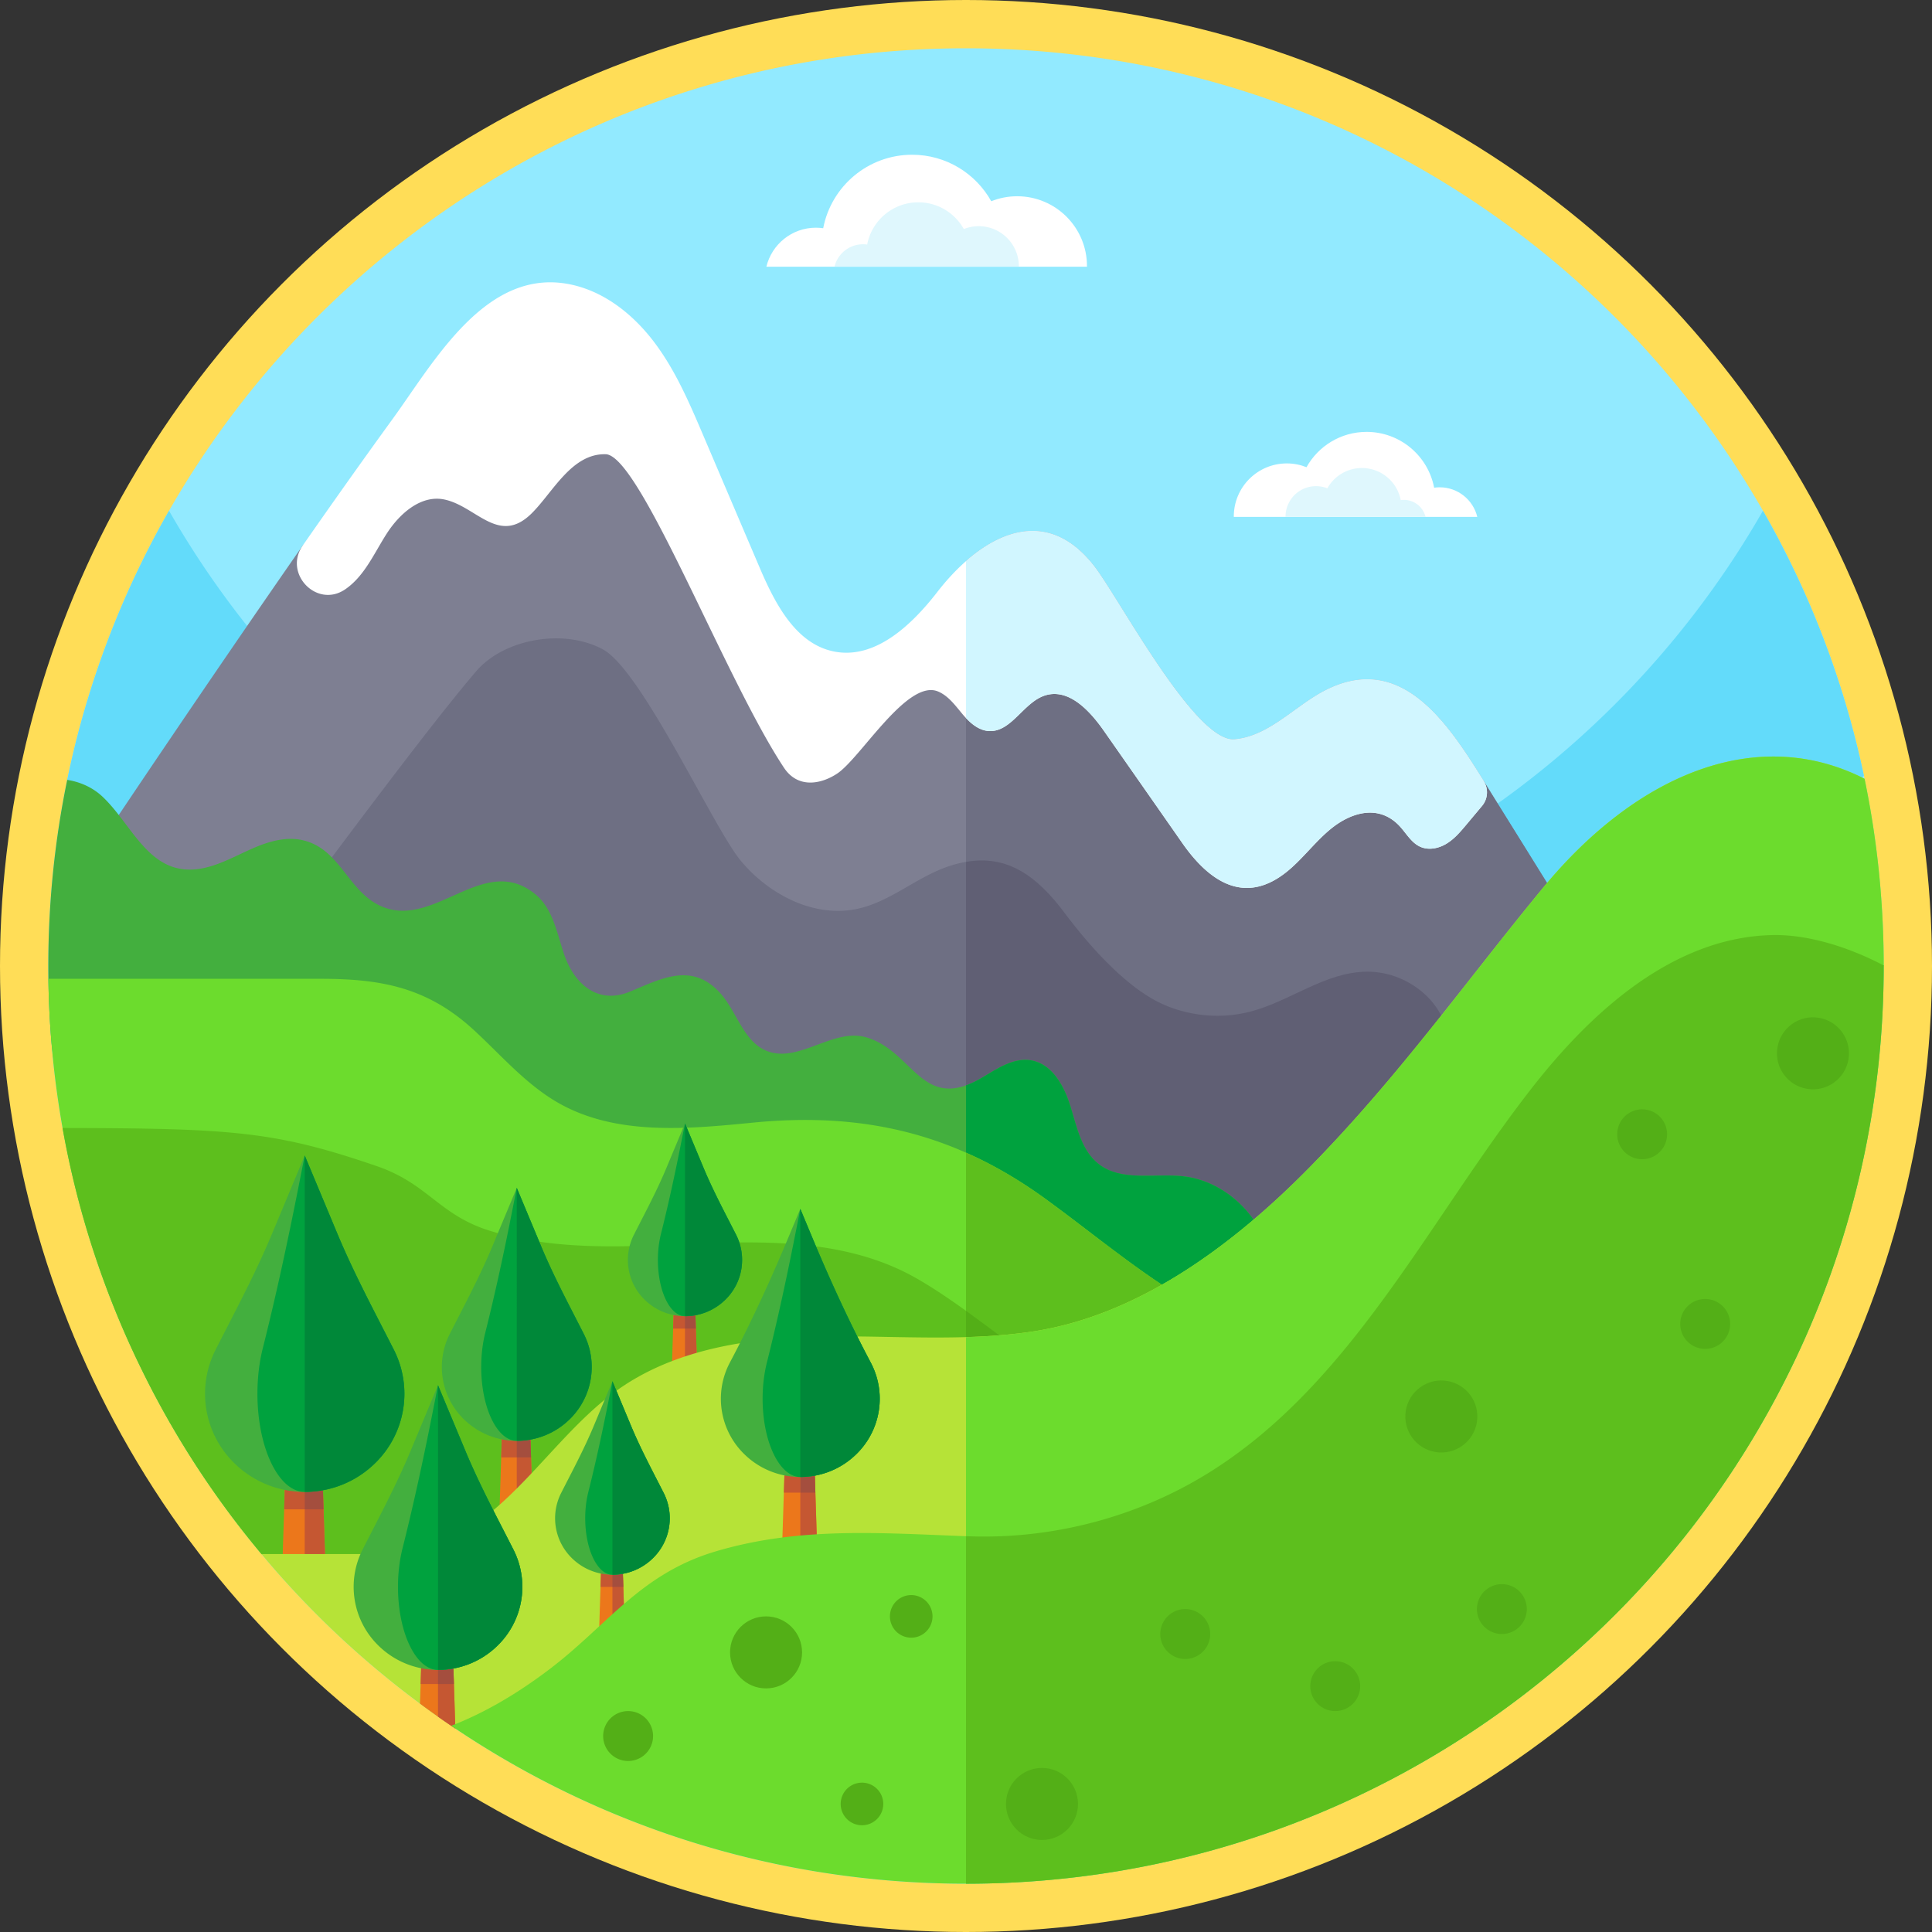 <svg xmlns="http://www.w3.org/2000/svg" width="512" height="512" style="enable-background:new 0 0 512 512" xml:space="preserve"><rect width="100%" height="100%" fill="#333333" stroke="none"/><circle r="256" cx="256" cy="256" fill="#ffdd57"/><g xmlns="http://www.w3.org/2000/svg"><path d="M499.2 255.857V256c0 32.832-6.507 64.135-18.306 92.701a232.65 232.65 0 0 1-3.82 8.768 240.308 240.308 0 0 1-9.48 18.497 239.512 239.512 0 0 1-11.628 18.477 241.96 241.96 0 0 1-20.311 25.48c-44.327 48.545-108.053 79.059-178.904 79.277H256c-50.559 0-97.517-15.428-136.42-41.847a244.462 244.462 0 0 1-43.234-37.43 227.055 227.055 0 0 1-7.05-8.085 241.744 241.744 0 0 1-28.195-41.895 233.23 233.23 0 0 1-3.325-6.517 239.902 239.902 0 0 1-16.863-44.973 237.912 237.912 0 0 1-4.332-19.522 241.728 241.728 0 0 1-3.182-25.774 235.33 235.33 0 0 1-.57-13.765A200.974 200.974 0 0 1 12.8 256c0-4.19.105-8.35.314-12.483a243.651 243.651 0 0 1 4.693-36.841 241.619 241.619 0 0 1 26.989-71.326C86.71 62.134 165.598 12.8 256 12.8s169.29 49.334 211.204 122.55a241.542 241.542 0 0 1 26.743 70.167c.057.285.123.58.18.865 3.173 15.276 4.902 31.055 5.064 47.224.009.75.009 1.501.009 2.252z" fill="#92eaff"/><path d="M493.947 205.517l-.466.58c-122.436 151.116-352.868 151.401-475.674.579a241.619 241.619 0 0 1 26.989-71.326C86.71 208.567 165.598 257.9 256 257.9s169.29-49.333 211.204-122.55a241.542 241.542 0 0 1 26.742 70.167z" fill="#63dbfa"/><path d="M444.613 289.915l-1.092.684c-114.114 70.898-259.208 68.229-370.633-6.821L28.03 253.565c-8.252-5.558-10.48-16.747-4.956-25.024a5586.732 5586.732 0 0 1 43.761-64.615c1.957-2.85 3.924-5.69 5.88-8.531 2.49-3.6 4.988-7.21 7.496-10.802l52.469-44.279a23.92 23.92 0 0 1 20.472-5.12c3.439.731 6.631 2.213 9.377 4.274s5.054 4.722 6.716 7.819l34.322 63.94c5.403 10.066 18.094 13.62 27.94 7.823l19.02-11.2a23.977 23.977 0 0 1 12.15-3.315h13.89a23.976 23.976 0 0 1 19.465 9.994l17.594 24.52c7.22 10.06 20.9 12.967 31.588 6.706l9.566-5.605a23.961 23.961 0 0 1 22.62-.864L393.199 207a691.17 691.17 0 0 1 2.157 3.477 17318.462 17318.462 0 0 1 28.3 45.571 38941.07 38941.07 0 0 1 20.957 33.867z" fill="#7e7f92"/><path d="M444.613 289.915l-1.092.684c-57.409 35.672-122.664 52.715-187.521 51.29V148.708c10.184-8.958 23.066-12.73 33.991 1.387 6.422 8.275 26.705 46.75 37.145 45.857 8.027-.694 14.26-6.916 21.062-11.239 17.024-10.792 28.68-1.111 37.753 11.305 2.603 3.572 5.006 7.382 7.248 10.982a691.17 691.17 0 0 1 2.156 3.477 17318.462 17318.462 0 0 1 28.301 45.572 40431.402 40431.402 0 0 1 20.957 33.867z" fill="#6e6f83"/><path d="M406.1 310.739c-107.208 49.371-233.653 40.1-333.213-26.961l-17.879-12.046c30.809-41.98 59.318-80.085 71.231-93.889 7.439-8.626 23.285-11.352 33.573-5.728s29.156 46.996 36.347 55.793c7.182 8.807 19.2 15.4 30.885 12.977 8.768-1.824 15.561-8.236 23.968-11.172a31.087 31.087 0 0 1 4.988-1.31c11.067-1.929 18.858 3.818 26.077 13.461 7.22 9.633 15.362 18.173 23 22.667s17.385 5.833 26.115 3.6c10.735-2.755 19.95-10.564 31.094-10.63 9.415-.067 18.44 6.289 20.833 14.649z" fill="#6e6f83"/><path d="M406.1 310.739c-47.586 21.916-98.971 32.281-150.1 31.15V228.403c11.067-1.928 18.857 3.82 26.077 13.462 7.22 9.633 15.362 18.173 23 22.667s17.385 5.833 26.115 3.6c10.735-2.754 19.95-10.563 31.094-10.63 9.415-.066 18.44 6.289 20.833 14.649z" fill="#605f74"/><path d="M337.206 341.158v22.268H110.001c-50.557 0-92.825-38.882-96.534-89.303l-.07-.966A244.786 244.786 0 0 1 12.8 256c0-16.9 1.72-33.393 5.007-49.324 3.486.541 6.802 2.033 9.376 4.465 8.218 7.742 12.645 21.897 26.8 18.905 4.503-.96 8.578-3.278 12.796-5.13 4.218-1.862 8.902-3.278 13.395-2.261 10.308 2.308 12.132 14.345 21.689 17.841 13.879 5.082 26.752-14.64 40.166-3.373 4.474 3.762 5.557 10.061 7.41 15.609 2.745 8.208 9.082 13.509 17.432 10.089 8.151-3.344 16.444-8.037 24.006.38 4.446 4.95 6.137 12.806 12.303 15.295 8.36 3.382 17.508-6.033 26.191-3.639 11.552 3.183 14.317 17.167 26.629 12.778 1.34-.485 2.793-1.178 4.389-2.128 4-2.394 8.303-5.292 12.891-4.503 5.625.96 8.817 6.935 10.47 12.397s2.916 11.59 7.429 15.096c6.013 4.664 14.62 2.441 22.192 3.211 13.965 1.425 25.346 15.494 23.835 29.45z" fill="#43af3e"/><path d="M337.206 341.158v22.268H256v-75.791c1.34-.485 2.793-1.178 4.389-2.128 4-2.394 8.303-5.292 12.891-4.503 5.625.96 8.817 6.935 10.47 12.397s2.916 11.59 7.429 15.096c6.013 4.664 14.62 2.441 22.192 3.211 13.965 1.425 25.346 15.494 23.835 29.45z" fill="#00a23e"/><path d="M397.56 357.84c-87.657 83.704-217.95 105.412-328.264 53.998A241.744 241.744 0 0 1 41.1 369.943a233.23 233.23 0 0 1-3.325-6.517c-13.604-27.54-22.135-58.045-24.377-90.269a235.33 235.33 0 0 1-.57-13.765H85.02c16.245 0 28.462 2.365 40.783 13.794 7.211 6.678 13.737 14.326 22.297 19.17 15.238 8.617 33.953 6.878 51.376 5.159 20.805-2.052 39.121.257 56.525 7.951 7.21 3.183 14.26 7.296 21.261 12.398 13.917 10.136 27.075 21.48 42.265 29.592 18.62 9.947 37.392 10.004 57.77 10.27 6.754.095 13.509.114 20.263.114z" fill="#6cdc2d"/><path d="M397.56 357.84c-40.224 38.408-89.434 63.764-141.56 74.993V305.466c7.21 3.183 14.26 7.296 21.261 12.398 13.917 10.136 27.075 21.48 42.265 29.592 18.62 9.947 37.392 10.004 57.77 10.27 6.754.095 13.509.114 20.263.114z" fill="#5dbf1d"/><path d="M377.04 375.7c-86.669 68.704-205.742 83.676-307.743 36.138A241.744 241.744 0 0 1 41.1 369.943a233.23 233.23 0 0 1-3.325-6.517 241.159 241.159 0 0 1-21.195-64.495c45.201.076 56.478.912 83.258 10.098 13.718 4.712 16.464 12.977 30.106 17.176 14.411 4.446 29.858 4.408 44.792 3.79 21.641-.902 44.365-2.622 63.973 6.603 5.168 2.432 11.2 6.412 17.167 10.697.038.028.085.057.123.085 6.859 4.931 13.623 10.213 18.971 13.985 13.87 9.785 29.83 16.976 49.04 15.513 9.48-.722 28.88-1.064 53.028-1.178z" fill="#5dbf1d"/><path d="M86.22 414.81l-.326-10.202-.792-24.756h-9.155l-.792 24.756-.326 10.202z" fill="#ec771b"/><path d="M86.22 414.81l-.326-10.202-.792-24.756h-4.348v34.958zM80.754 399.99v-20.139h-4.807l-.645 20.14z" fill="#c55732"/><path d="M85.746 399.99l-.644-20.139h-4.348v20.14z" fill="#a44e3e"/><path d="M99.432 387.73c-5.171 5.093-11.925 7.638-18.678 7.638-6.751 0-13.504-2.546-18.677-7.637a25.702 25.702 0 0 1-4.952-30.016c5.178-10.183 10.585-20.247 14.984-30.789l8.645-20.71 8.628 20.668c4.408 10.558 9.822 20.638 15.005 30.838a25.698 25.698 0 0 1-4.955 30.009z" fill="#43af3e"/><path d="M99.432 387.73c-5.171 5.093-11.925 7.638-18.678 7.638-3.203 0-6.406-2.546-8.861-7.637-3.968-8.232-4.719-20.612-2.252-30.414 3.432-13.63 6.473-27.67 9.29-41.894l1.823-9.209 8.63 20.67c4.407 10.557 9.821 20.637 15.004 30.837a25.7 25.7 0 0 1-4.956 30.01z" fill="#00a23e"/><path d="M99.432 387.73c-5.171 5.093-11.925 7.638-18.678 7.638v-89.154l8.63 20.67c4.407 10.557 9.821 20.637 15.004 30.837a25.7 25.7 0 0 1-4.956 30.01z" fill="#008839"/><path d="M141.298 403.935h-9.043l.484-15.153.596-18.614h6.883l.595 18.614z" fill="#ec771b"/><path d="M141.298 403.935h-4.348v-33.767h3.268l.595 18.614zM136.95 386.229v-16.06h-3.615l-.514 16.06z" fill="#c55732"/><path d="M140.732 386.229l-.514-16.06h-3.268v16.06z" fill="#a44e3e"/><path d="M150.994 376.093c-3.89 3.829-8.966 5.743-14.044 5.743a19.962 19.962 0 0 1-14.044-5.743 19.327 19.327 0 0 1-3.723-22.57c3.893-7.656 7.959-15.224 11.267-23.15l6.5-15.574 6.488 15.541c3.315 7.939 7.386 15.519 11.283 23.188a19.328 19.328 0 0 1-3.727 22.565z" fill="#43af3e"/><path d="M150.994 376.093c-3.89 3.829-8.966 5.743-14.044 5.743-2.408 0-4.818-1.914-6.663-5.743-2.984-6.189-3.549-15.498-1.693-22.868 2.58-10.249 4.866-20.805 6.985-31.5l1.37-6.925 6.49 15.541c3.314 7.938 7.385 15.519 11.282 23.188a19.327 19.327 0 0 1-3.727 22.564z" fill="#00a23e"/><path d="M150.994 376.093c-3.89 3.829-8.966 5.743-14.044 5.743V314.8l6.488 15.541c3.315 7.938 7.386 15.519 11.283 23.188a19.327 19.327 0 0 1-3.727 22.564z" fill="#008839"/><path d="M184.843 365.645h-6.891l.368-11.548.455-14.186h5.245l.455 14.186z" fill="#ec771b"/><path d="M184.843 365.645h-3.313v-25.734h2.49l.455 14.186zM181.53 352.09v-12.18h-2.755l-.39 12.18z" fill="#c55732"/><path d="M184.41 352.09l-.39-12.18h-2.49v12.18z" fill="#a44e3e"/><path d="M192.232 344.426c-2.964 2.917-6.833 4.377-10.702 4.377s-7.74-1.46-10.703-4.377a14.728 14.728 0 0 1-2.837-17.2c2.967-5.836 6.066-11.603 8.587-17.644l4.953-11.868 4.945 11.844c2.526 6.05 5.629 11.827 8.599 17.671a14.73 14.73 0 0 1-2.842 17.197z" fill="#43af3e"/><path d="M192.232 344.426a15.212 15.212 0 0 1-10.702 4.377c-1.836 0-3.672-1.46-5.078-4.377-2.275-4.717-2.705-11.811-1.29-17.428 1.966-7.81 3.708-15.855 5.323-24.006l1.045-5.278 4.945 11.845c2.526 6.05 5.629 11.827 8.599 17.671a14.73 14.73 0 0 1-2.842 17.196z" fill="#00a23e"/><path d="M192.232 344.426a15.212 15.212 0 0 1-10.702 4.377v-51.089l4.944 11.845c2.526 6.05 5.629 11.827 8.599 17.671a14.728 14.728 0 0 1-2.84 17.196z" fill="#008839"/><path d="M377.04 375.7c-35.948 28.5-77.473 47.747-121.04 57.133V347.38c6.859 4.931 13.623 10.213 18.972 13.984 13.87 9.785 29.83 16.977 49.039 15.514 9.48-.722 28.88-1.064 53.029-1.178z" fill="#53af17"/><path d="M499.2 255.857V256L356.9 398.3c-61.598 61.598-151.953 84.436-235.353 59.641-.656-.19-1.312-.389-1.967-.588-1.13-.77-2.261-1.549-3.382-2.347 0 0-.01 0-.01-.01a168.92 168.92 0 0 1-5.035-3.638 3.284 3.284 0 0 1-.294-.209 244.141 244.141 0 0 1-34.514-31.226 227.055 227.055 0 0 1-7.049-8.085h32.519c28.395 0 40.793-27.901 60.895-42.807 15.228-11.296 35.017-14.393 53.97-14.82 13.09-.285 26.257.532 39.32.133 5.852-.171 11.694-.589 17.49-1.454 28.338-4.218 53.636-23.17 73.919-43.89 23.56-24.063 41.107-48.972 61.57-73.786 24.785-30.058 56.658-43.33 85.148-28.832 3.173 15.275 4.902 31.055 5.063 47.224.01.75.01 1.501.01 2.252z" fill="#b6e337"/><path d="M499.2 255.857V256L356.9 398.3A236.853 236.853 0 0 1 256 458.16V354.344c5.852-.171 11.694-.589 17.49-1.454 28.338-4.218 53.637-23.17 73.919-43.89 23.56-24.063 41.107-48.972 61.57-73.786 24.785-30.058 56.658-43.33 85.148-28.833 3.173 15.276 4.902 31.056 5.063 47.225.01.75.01 1.501.01 2.251z" fill="#6cdc2d"/><g><path d="M216.698 414.837h-9.584l.513-16.06.63-19.727h7.296l.632 19.727z" fill="#ec771b"/><path d="M216.698 414.837h-4.609V379.05h3.464l.632 19.727z" fill="#c55732"/><path d="M212.09 395.57v-16.52h-3.832l-.528 16.52z" fill="#c55732"/><path d="M216.082 395.57l-.53-16.52h-3.463v16.52z" fill="#a44e3e"/><path d="M226.973 385.328c-4.122 4.058-9.503 6.087-14.884 6.087-5.38 0-10.761-2.028-14.884-6.087a20.481 20.481 0 0 1-3.782-24.236c5.764-10.862 10.872-22.05 15.603-33.385l3.063-7.339 3.064 7.339c4.73 11.335 9.839 22.523 15.603 33.385a20.482 20.482 0 0 1-3.783 24.236z" fill="#43af3e"/><path d="M226.973 385.328c-4.122 4.058-9.503 6.087-14.884 6.087-2.553 0-5.105-2.028-7.062-6.087-3.163-6.56-3.761-16.425-1.794-24.236 2.735-10.862 5.158-22.05 7.404-33.385l1.452-7.339 3.064 7.339c4.73 11.335 9.839 22.523 15.603 33.385a20.482 20.482 0 0 1-3.783 24.236z" fill="#00a23e"/><path d="M226.973 385.328c-4.122 4.058-9.503 6.087-14.884 6.087v-71.047l3.064 7.339c4.73 11.335 9.839 22.523 15.603 33.385a20.482 20.482 0 0 1-3.783 24.236z" fill="#008839"/></g><g><path d="M165.623 434.22h-6.917l.37-11.59.455-14.239h5.266l.455 14.239z" fill="#ec771b"/><path d="M165.623 434.22h-3.326v-25.829h2.5l.455 14.239zM162.297 420.55v-12.159h-2.766l-.388 12.16z" fill="#c55732"/><path d="M165.186 420.55l-.389-12.159h-2.5v12.16z" fill="#a44e3e"/><path d="M173.038 412.923a15.268 15.268 0 0 1-10.741 4.393 15.267 15.267 0 0 1-10.742-4.393 14.783 14.783 0 0 1-2.847-17.263c2.978-5.856 6.088-11.645 8.618-17.708l4.972-11.91 4.963 11.887c2.534 6.072 5.648 11.869 8.63 17.735a14.783 14.783 0 0 1-2.853 17.259z" fill="#43af3e"/><path d="M173.038 412.923a15.268 15.268 0 0 1-10.741 4.393c-1.842 0-3.685-1.464-5.097-4.393-2.282-4.734-2.714-11.855-1.295-17.491 1.973-7.84 3.723-15.914 5.343-24.094l1.049-5.297 4.963 11.888c2.534 6.072 5.648 11.869 8.63 17.735a14.781 14.781 0 0 1-2.852 17.259z" fill="#00a23e"/><path d="M173.038 412.923a15.268 15.268 0 0 1-10.741 4.393V366.04l4.963 11.888c2.534 6.072 5.648 11.869 8.63 17.735a14.781 14.781 0 0 1-2.852 17.259z" fill="#008839"/></g><g><path d="M120.672 458.094a231.077 231.077 0 0 1-9.376-6.612l.038-1.122.674-20.947h7.743l.674 20.947z" fill="#ec771b"/><path d="M120.672 458.094a261.546 261.546 0 0 1-4.597-3.154v-25.527h3.676l.674 20.947zM116.075 446.283v-16.87h-4.07l-.539 16.87z" fill="#c55732"/><path d="M120.293 446.283l-.54-16.87h-3.678v16.87z" fill="#a44e3e"/><path d="M131.88 436.08c-4.376 4.31-10.091 6.463-15.805 6.463s-11.429-2.155-15.807-6.463a21.75 21.75 0 0 1-4.19-25.401c4.382-8.617 8.958-17.133 12.682-26.055l7.315-17.526 7.302 17.491c3.73 8.935 8.313 17.465 12.698 26.097a21.75 21.75 0 0 1-4.194 25.394z" fill="#43af3e"/><path d="M131.88 436.08c-4.376 4.31-10.091 6.463-15.805 6.463-2.712 0-5.422-2.155-7.5-6.463-3.358-6.966-3.994-17.443-1.905-25.737 2.904-11.535 5.477-23.416 7.862-35.453l1.543-7.793 7.302 17.491c3.73 8.935 8.313 17.465 12.698 26.097a21.752 21.752 0 0 1-4.194 25.395z" fill="#00a23e"/><path d="M131.88 436.08c-4.376 4.31-10.091 6.463-15.805 6.463v-75.446l7.302 17.491c3.73 8.935 8.313 17.465 12.698 26.097a21.752 21.752 0 0 1-4.194 25.395z" fill="#008839"/></g><path d="M499.2 255.857V256c0 36.224-7.923 70.585-22.125 101.47a243.378 243.378 0 0 1-41.42 62.452c-44.327 48.545-108.053 79.06-178.904 79.278H256c-50.559 0-97.517-15.428-136.42-41.848 9.187-3.562 17.784-8.749 25.84-14.839 15.523-11.723 24.187-25.393 44.118-31.34 22.296-6.66 43.938-4.883 66.462-4.066l.788.028c22.031.78 44.29-4.987 63.071-16.549 38.066-23.427 58.34-66.528 85.766-101.83 16.083-20.71 37.838-40.384 64.059-40.954 9.005-.2 19.731 2.907 29.516 8.056z" fill="#6cdc2d"/><path d="M393.22 207.033a5.596 5.596 0 0 1-.464 6.549l-4.126 4.93c-1.568 1.872-3.164 3.772-5.244 5.045-2.072 1.282-4.741 1.843-6.974.855-2.603-1.15-3.933-4.01-5.994-5.985-5.434-5.235-12.483-3.069-17.784 1.273-3.81 3.125-6.821 7.115-10.507 10.383-11.429 10.137-21.195 4.218-28.766-6.612a33093.614 33093.614 0 0 0-20.758-29.706c-3.714-5.33-9.243-11.343-15.475-9.52-5.862 1.72-9.054 9.909-15.143 9.482-2.356-.171-4.332-1.672-5.985-3.43a21.89 21.89 0 0 1-1.083-1.235c-1.862-2.232-3.667-4.712-6.356-5.823-8.132-3.354-20.453 17.594-26.666 21.745-4.209 2.812-10.403 4.104-14.136-1.53-15.599-23.512-38.171-82.83-47.234-83.077s-14.041 10.184-19.684 15.723c-8.712 8.559-14.659-2.033-23.17-3.743-6.1-1.226-11.714 3.705-15.096 8.92s-5.909 11.324-11.03 14.858l-.15.102c-7.487 5.005-16.333-4.253-11.183-11.642 7.838-11.244 15.752-22.433 23.807-33.52 11.143-15.323 25.013-40.773 47.747-35.567 8.92 2.042 16.454 8.227 21.907 15.58 5.453 7.343 9.091 15.846 12.682 24.263 4.978 11.666 9.947 23.332 14.925 34.988 4.056 9.52 9.557 20.264 19.693 22.306 10.935 2.214 20.625-6.982 27.455-15.798 2.271-2.926 4.817-5.72 7.572-8.142 10.184-8.958 23.066-12.73 33.991 1.387 6.422 8.275 26.704 46.75 37.145 45.857 8.027-.694 14.26-6.916 21.061-11.239 17.024-10.792 28.681-1.111 37.753 11.305 2.603 3.572 5.007 7.382 7.249 10.982a.603.603 0 0 0 .022.036z" fill="#fff"/><path d="M499.2 255.857V256c0 36.224-7.923 70.585-22.125 101.47a243.378 243.378 0 0 1-41.42 62.452c-44.327 48.545-108.053 79.06-178.904 79.278H256v-92.093l.788.028c22.031.78 44.29-4.987 63.071-16.549 38.066-23.427 58.34-66.528 85.766-101.83 16.083-20.71 37.838-40.384 64.059-40.954 9.005-.2 19.731 2.907 29.516 8.056z" fill="#5dbf1d"/><path d="M393.22 207.033a5.596 5.596 0 0 1-.464 6.549l-4.126 4.93c-1.568 1.872-3.164 3.772-5.244 5.045-2.072 1.282-4.741 1.843-6.974.855-2.603-1.15-3.933-4.01-5.994-5.985-5.434-5.235-12.483-3.069-17.784 1.273-3.81 3.125-6.821 7.115-10.507 10.383-11.429 10.137-21.195 4.218-28.766-6.612a33093.614 33093.614 0 0 0-20.758-29.706c-3.714-5.33-9.243-11.343-15.475-9.52-5.862 1.72-9.054 9.909-15.143 9.482-2.356-.171-4.332-1.672-5.985-3.43v-41.591c10.184-8.958 23.066-12.73 33.991 1.387 6.422 8.275 26.704 46.75 37.145 45.857 8.027-.694 14.26-6.916 21.061-11.239 17.024-10.792 28.681-1.111 37.753 11.305 2.603 3.572 5.007 7.382 7.249 10.982l.022.035z" fill="#d1f6ff"/><g><path d="M288.055 70.676c0-.056.004-.111.004-.166 0-10.218-8.283-18.5-18.5-18.5-2.428 0-4.744.472-6.867 1.322-4.102-7.35-11.952-12.323-20.968-12.323-11.706 0-21.45 8.384-23.568 19.474-.632-.09-1.276-.14-1.932-.14-6.365 0-11.698 4.407-13.124 10.335h84.955z" fill="#fff"/><path d="M270.004 70.676l.003-.096c0-5.876-4.764-10.638-10.638-10.638-1.396 0-2.728.272-3.95.76-2.358-4.227-6.873-7.086-12.056-7.086-6.732 0-12.335 4.821-13.553 11.197a7.763 7.763 0 0 0-8.656 5.862h48.85z" fill="#dff7fd"/></g><g><path d="M326.972 136.988c0-.043-.003-.085-.003-.127 0-7.76 6.29-14.051 14.051-14.051 1.844 0 3.603.36 5.216 1.004 3.116-5.582 9.078-9.36 15.925-9.36 8.892 0 16.292 6.369 17.9 14.791.48-.068.97-.106 1.468-.106 4.835 0 8.885 3.347 9.968 7.849z" fill="#fff"/><path d="M340.682 136.988l-.002-.073a8.08 8.08 0 0 1 11.079-7.502 10.477 10.477 0 0 1 9.157-5.382c5.113 0 9.368 3.661 10.293 8.505a5.897 5.897 0 0 1 6.575 4.453h-37.102z" fill="#dff7fd"/></g><g fill="#53af17" transform="matrix(.95 0 0 .95 12.8 12.8)"><path d="M323.896 444.102a6.96 6.96 0 0 1-8.488 4.985 6.96 6.96 0 0 1-4.985-8.488 6.96 6.96 0 1 1 13.473 3.503z"/><circle cx="359.001" cy="456.887" r="6.961"/><path d="M469.161 355.849a6.96 6.96 0 1 1-13.922 0 6.96 6.96 0 0 1 13.922 0z"/><circle cx="444.618" cy="302.94" r="6.961"/><circle cx="405.483" cy="435.39" r="6.961"/><circle cx="277.198" cy="489.754" r="10.045"/><circle cx="492.116" cy="280.266" transform="rotate(-80.73 492.246 280.222)" r="10.045"/><circle cx="388.477" cy="381.543" transform="rotate(-80.73 388.609 381.534)" r="10.045"/><path d="M168.706 470.808a6.96 6.96 0 1 1-13.922 0 6.96 6.96 0 0 1 13.922 0z"/><circle cx="200.225" cy="447.474" r="10.045"/><path d="M232.923 489.754a5.941 5.941 0 1 1-11.882 0 5.941 5.941 0 0 1 11.882 0zM246.66 437.429a5.941 5.941 0 1 1-11.882 0 5.941 5.941 0 0 1 11.882 0z"/></g></g></svg>